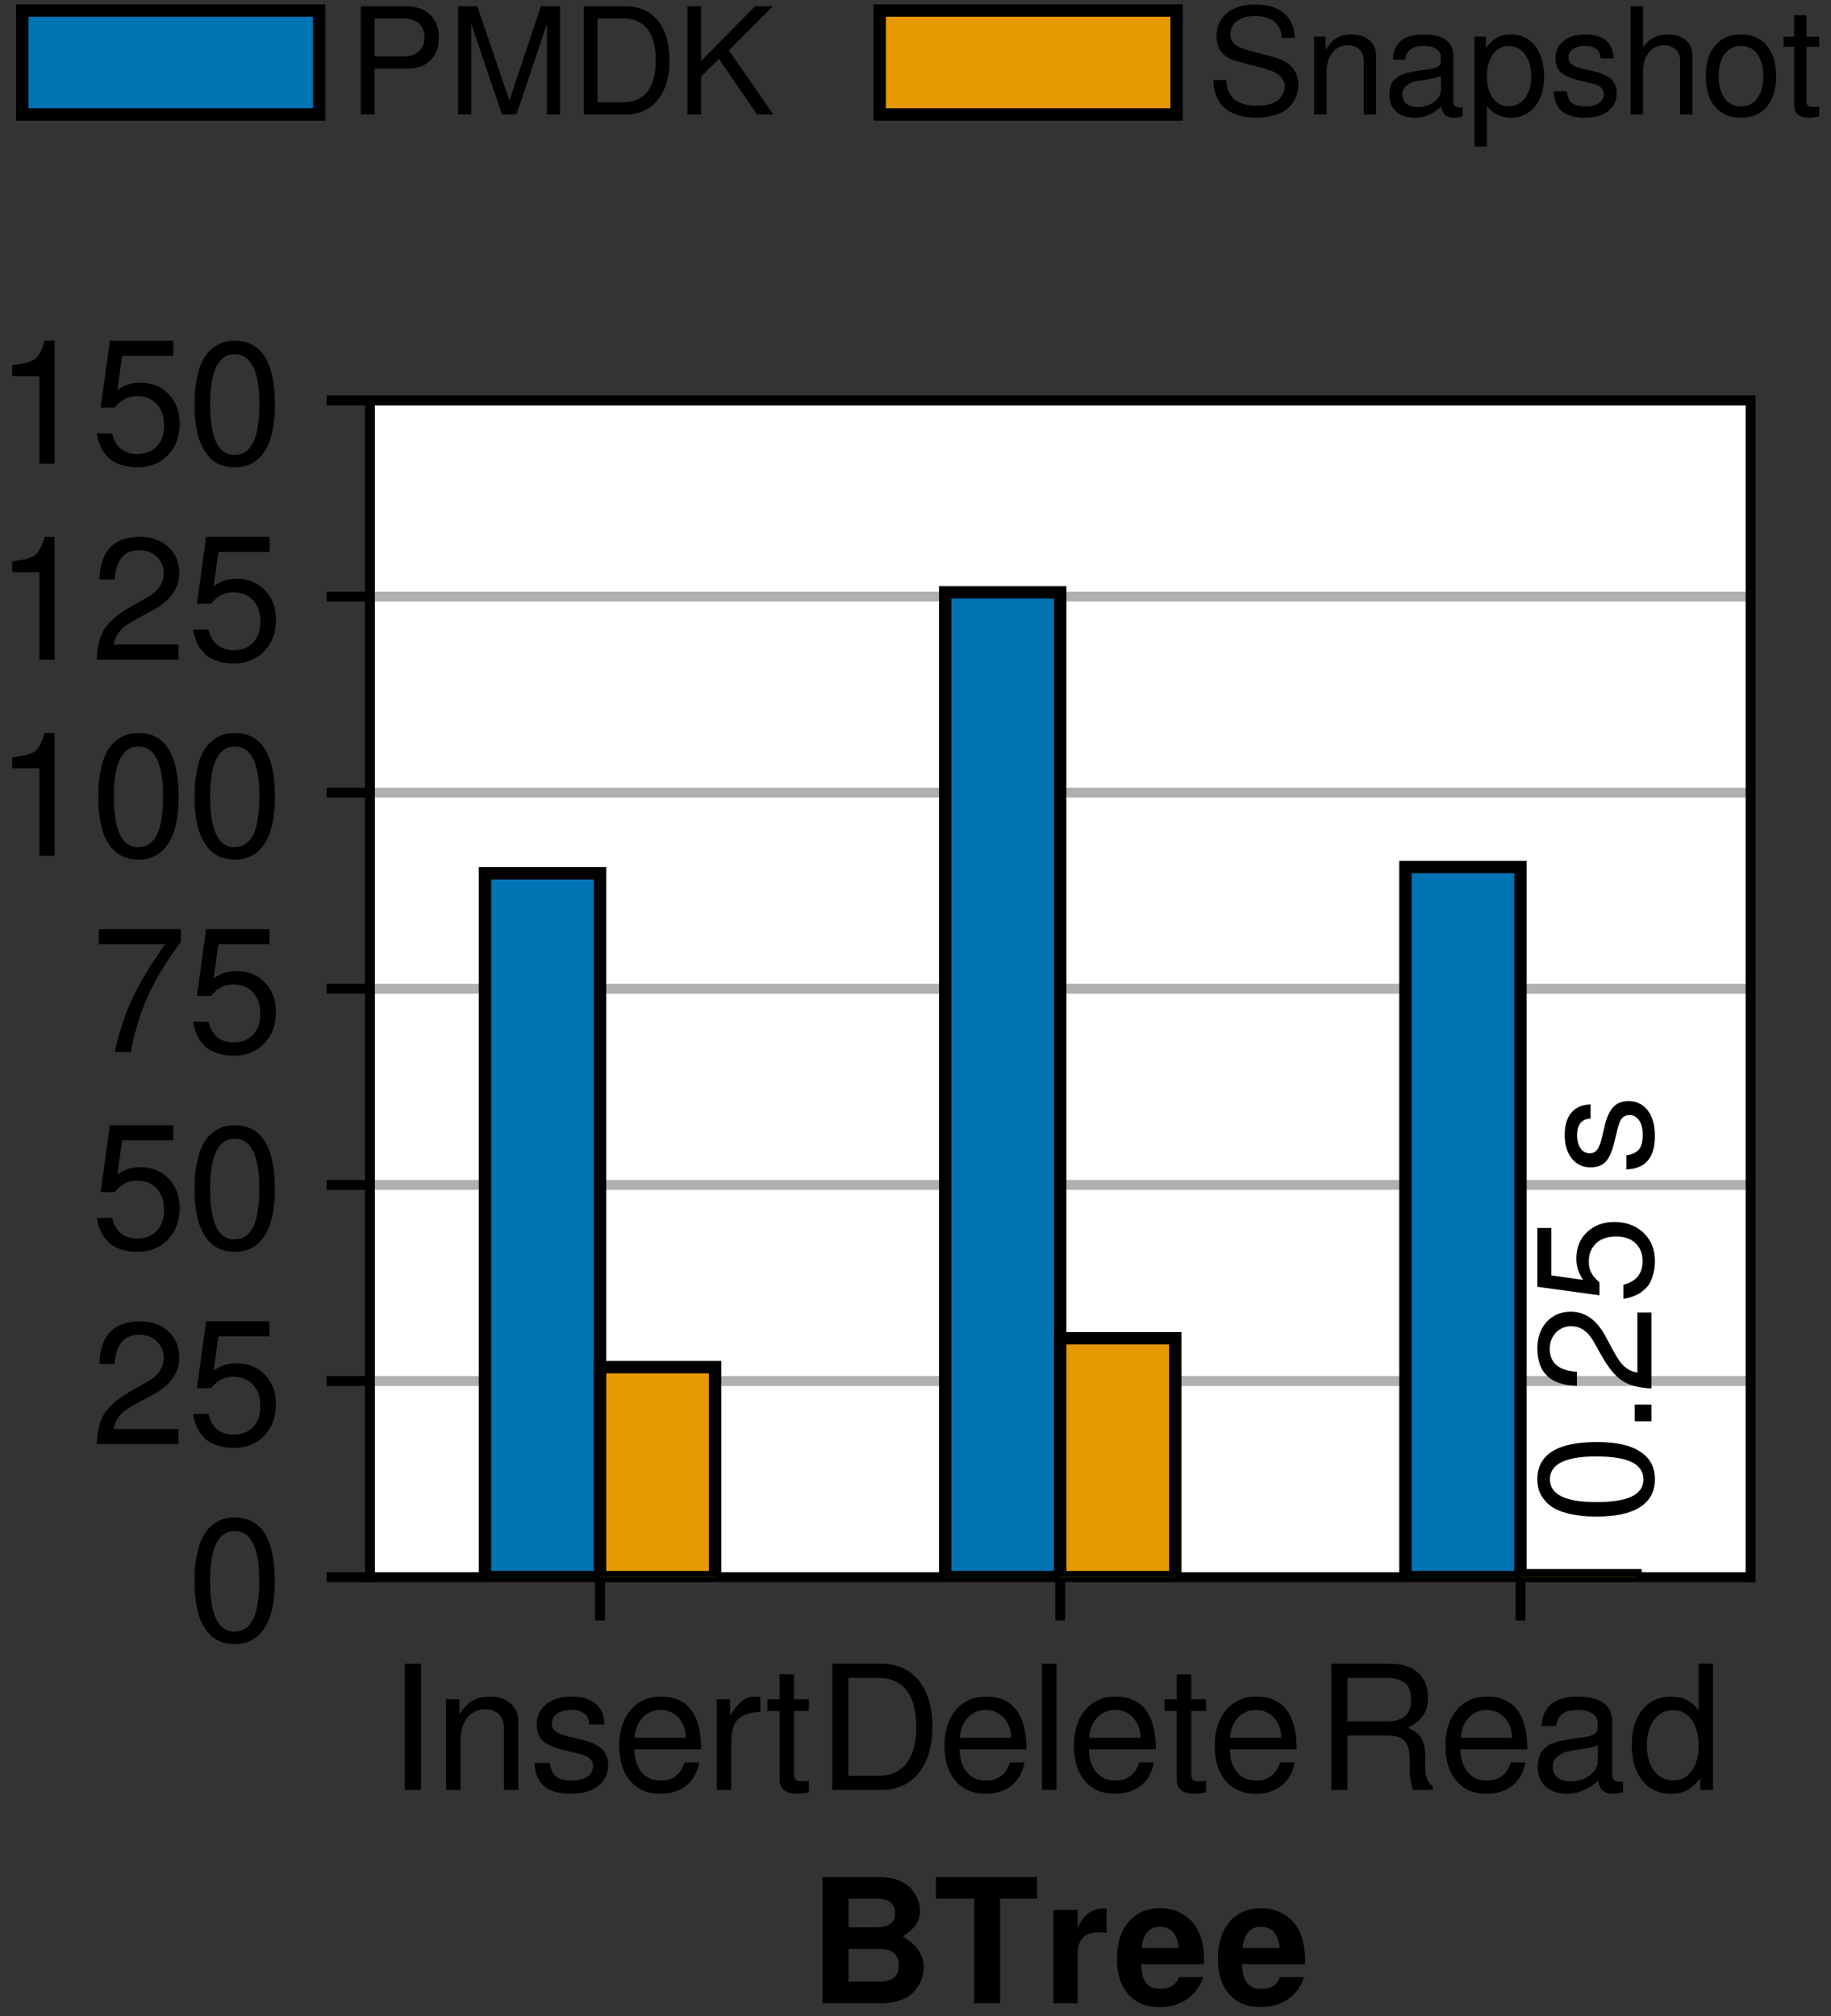 <?xml version="1.0" encoding="UTF-8"?>
<svg xmlns="http://www.w3.org/2000/svg" xmlns:xlink="http://www.w3.org/1999/xlink" width="148pt" height="163pt" viewBox="0 0 148 163" version="1.1">
<rect x="0" y="0" width="148" height="163" fill="#333333" stroke="none"/>
<defs>
<g>
<symbol overflow="visible" id="glyph0-0">
<path style="stroke:none;" d="M 2.715 -10.207 L 2.715 0 L 1.398 0 L 1.398 -10.207 Z M 2.715 -10.207 "/>
</symbol>
<symbol overflow="visible" id="glyph0-1">
<path style="stroke:none;" d="M 0.84 -7.336 L 1.918 -7.336 L 1.918 -6.105 C 2.238 -6.609 2.59 -6.984 2.969 -7.211 C 3.348 -7.434 3.809 -7.547 4.355 -7.547 C 5.055 -7.547 5.629 -7.363 6.047 -7 C 6.469 -6.637 6.68 -6.145 6.68 -5.543 L 6.68 0 L 5.516 0 L 5.516 -5.082 C 5.516 -5.516 5.375 -5.867 5.109 -6.133 C 4.828 -6.383 4.465 -6.523 4.004 -6.523 C 3.402 -6.523 2.926 -6.285 2.562 -5.84 C 2.199 -5.391 2.016 -4.789 2.016 -4.047 L 2.016 0 L 0.84 0 Z M 0.84 -7.336 "/>
</symbol>
<symbol overflow="visible" id="glyph0-2">
<path style="stroke:none;" d="M 1.707 -2.184 C 1.766 -1.734 1.902 -1.387 2.156 -1.133 C 2.406 -0.883 2.855 -0.758 3.5 -0.758 C 4.004 -0.758 4.426 -0.855 4.73 -1.062 C 5.039 -1.273 5.207 -1.555 5.207 -1.902 C 5.207 -2.172 5.109 -2.379 4.941 -2.547 C 4.762 -2.703 4.465 -2.828 4.074 -2.926 L 2.98 -3.191 C 2.113 -3.387 1.496 -3.652 1.16 -3.961 C 0.824 -4.27 0.656 -4.719 0.656 -5.305 C 0.656 -5.977 0.91 -6.523 1.43 -6.93 C 1.934 -7.336 2.617 -7.547 3.473 -7.547 C 4.312 -7.547 4.969 -7.352 5.434 -6.957 C 5.879 -6.566 6.117 -6.008 6.133 -5.293 L 4.898 -5.293 C 4.871 -6.074 4.383 -6.469 3.43 -6.469 C 2.953 -6.469 2.574 -6.355 2.297 -6.16 C 2.016 -5.965 1.875 -5.699 1.875 -5.363 C 1.875 -5.098 1.973 -4.887 2.199 -4.719 C 2.406 -4.551 2.758 -4.426 3.234 -4.312 L 4.355 -4.047 C 5.082 -3.863 5.602 -3.613 5.938 -3.289 C 6.258 -2.969 6.426 -2.535 6.426 -2.004 C 6.426 -1.289 6.145 -0.727 5.602 -0.309 C 5.055 0.098 4.324 0.309 3.402 0.309 C 1.496 0.309 0.531 -0.52 0.477 -2.184 Z M 1.707 -2.184 "/>
</symbol>
<symbol overflow="visible" id="glyph0-3">
<path style="stroke:none;" d="M 7.043 -3.277 L 1.637 -3.277 C 1.652 -2.508 1.848 -1.891 2.227 -1.441 C 2.605 -0.98 3.121 -0.758 3.793 -0.758 C 4.746 -0.758 5.375 -1.246 5.711 -2.227 L 6.887 -2.227 C 6.734 -1.414 6.383 -0.797 5.84 -0.352 C 5.277 0.086 4.594 0.309 3.754 0.309 C 2.715 0.309 1.902 -0.027 1.316 -0.727 C 0.715 -1.414 0.422 -2.367 0.422 -3.57 C 0.422 -4.773 0.715 -5.727 1.328 -6.453 C 1.945 -7.184 2.758 -7.547 3.781 -7.547 C 5.949 -7.547 7.043 -6.117 7.043 -3.277 Z M 1.664 -4.227 L 5.797 -4.227 C 5.797 -4.859 5.602 -5.391 5.223 -5.824 C 4.828 -6.242 4.355 -6.469 3.766 -6.469 C 3.18 -6.469 2.688 -6.258 2.309 -5.852 C 1.918 -5.445 1.707 -4.898 1.664 -4.227 Z M 1.664 -4.227 "/>
</symbol>
<symbol overflow="visible" id="glyph0-4">
<path style="stroke:none;" d="M 4.367 -6.312 C 3.586 -6.285 2.996 -6.105 2.605 -5.77 C 2.211 -5.418 2.016 -4.762 2.016 -3.809 L 2.016 0 L 0.84 0 L 0.84 -7.336 L 1.918 -7.336 L 1.918 -6.008 C 2.254 -6.551 2.574 -6.945 2.883 -7.184 C 3.191 -7.422 3.543 -7.547 3.922 -7.547 C 4.02 -7.547 4.172 -7.531 4.367 -7.504 Z M 4.367 -6.312 "/>
</symbol>
<symbol overflow="visible" id="glyph0-5">
<path style="stroke:none;" d="M 3.641 -7.336 L 3.641 -6.383 L 2.438 -6.383 L 2.438 -1.359 C 2.438 -1.094 2.477 -0.91 2.562 -0.824 C 2.645 -0.742 2.828 -0.699 3.078 -0.699 C 3.305 -0.699 3.5 -0.715 3.641 -0.758 L 3.641 0.211 C 3.277 0.266 2.953 0.309 2.688 0.309 C 2.227 0.309 1.875 0.211 1.637 0.016 C 1.387 -0.184 1.273 -0.461 1.273 -0.84 L 1.273 -6.383 L 0.281 -6.383 L 0.281 -7.336 L 1.273 -7.336 L 1.273 -9.352 L 2.438 -9.352 L 2.438 -7.336 Z M 3.641 -7.336 "/>
</symbol>
<symbol overflow="visible" id="glyph0-6">
<path style="stroke:none;" d="M 1.121 0 L 1.121 -10.207 L 5.055 -10.207 C 6.344 -10.207 7.363 -9.742 8.105 -8.848 C 8.836 -7.938 9.211 -6.691 9.211 -5.109 C 9.211 -3.516 8.836 -2.27 8.094 -1.359 C 7.352 -0.449 6.344 0 5.055 0 Z M 2.422 -1.148 L 4.828 -1.148 C 5.84 -1.148 6.594 -1.484 7.125 -2.156 C 7.645 -2.828 7.91 -3.809 7.91 -5.098 C 7.91 -6.383 7.645 -7.379 7.125 -8.051 C 6.594 -8.723 5.84 -9.059 4.828 -9.059 L 2.422 -9.059 Z M 2.422 -1.148 "/>
</symbol>
<symbol overflow="visible" id="glyph0-7">
<path style="stroke:none;" d="M 2.016 -10.207 L 2.016 0 L 0.84 0 L 0.84 -10.207 Z M 2.016 -10.207 "/>
</symbol>
<symbol overflow="visible" id="glyph0-8">
<path style="stroke:none;" d="M 7.32 -5.039 C 7.617 -4.898 7.867 -4.746 8.062 -4.578 C 8.262 -4.395 8.414 -4.199 8.496 -3.977 C 8.582 -3.754 8.652 -3.543 8.68 -3.348 C 8.707 -3.148 8.723 -2.91 8.723 -2.645 C 8.723 -2.562 8.707 -2.438 8.707 -2.281 C 8.707 -2.113 8.707 -2.004 8.707 -1.934 C 8.707 -1.539 8.75 -1.219 8.836 -0.965 C 8.918 -0.699 9.07 -0.488 9.324 -0.32 L 9.324 0 L 7.742 0 C 7.547 -0.422 7.461 -0.98 7.461 -1.664 L 7.461 -2.574 C 7.461 -3.191 7.32 -3.652 7.055 -3.949 C 6.777 -4.242 6.355 -4.395 5.781 -4.395 L 2.422 -4.395 L 2.422 0 L 1.121 0 L 1.121 -10.207 L 5.824 -10.207 C 6.816 -10.207 7.59 -9.969 8.121 -9.492 C 8.652 -9.016 8.934 -8.344 8.934 -7.477 C 8.934 -6.887 8.805 -6.41 8.555 -6.035 C 8.301 -5.641 7.883 -5.32 7.32 -5.039 Z M 7.574 -7.293 C 7.574 -7.965 7.391 -8.43 7.043 -8.68 C 6.68 -8.934 6.188 -9.059 5.57 -9.059 L 2.422 -9.059 L 2.422 -5.543 L 5.57 -5.543 C 6.258 -5.543 6.762 -5.684 7.086 -5.965 C 7.406 -6.242 7.574 -6.68 7.574 -7.293 Z M 7.574 -7.293 "/>
</symbol>
<symbol overflow="visible" id="glyph0-9">
<path style="stroke:none;" d="M 0.742 -5.164 C 0.797 -6.746 1.777 -7.547 3.684 -7.547 C 4.578 -7.547 5.266 -7.363 5.738 -7.027 C 6.203 -6.691 6.441 -6.188 6.441 -5.543 L 6.441 -1.23 C 6.441 -0.84 6.648 -0.656 7.07 -0.656 C 7.152 -0.656 7.238 -0.656 7.32 -0.688 L 7.32 0.184 C 6.984 0.266 6.719 0.309 6.523 0.309 C 6.145 0.309 5.867 0.223 5.672 0.055 C 5.473 -0.113 5.363 -0.379 5.32 -0.758 C 4.535 -0.043 3.695 0.309 2.828 0.309 C 2.086 0.309 1.496 0.113 1.062 -0.266 C 0.629 -0.656 0.422 -1.176 0.422 -1.848 C 0.422 -2.059 0.434 -2.254 0.477 -2.438 C 0.52 -2.605 0.559 -2.758 0.617 -2.898 C 0.672 -3.039 0.758 -3.164 0.895 -3.277 C 1.023 -3.387 1.133 -3.484 1.219 -3.57 C 1.301 -3.641 1.457 -3.711 1.664 -3.781 C 1.875 -3.852 2.043 -3.906 2.156 -3.934 C 2.27 -3.961 2.465 -4.004 2.742 -4.059 C 3.023 -4.102 3.219 -4.129 3.359 -4.156 C 3.484 -4.172 3.723 -4.199 4.059 -4.258 C 4.508 -4.312 4.828 -4.395 5.012 -4.523 C 5.18 -4.633 5.277 -4.816 5.277 -5.066 L 5.277 -5.375 C 5.277 -5.727 5.125 -5.992 4.844 -6.188 C 4.562 -6.371 4.156 -6.469 3.641 -6.469 C 3.094 -6.469 2.688 -6.355 2.406 -6.145 C 2.129 -5.938 1.961 -5.613 1.918 -5.164 Z M 3.078 -0.699 C 3.723 -0.699 4.242 -0.867 4.66 -1.203 C 5.066 -1.539 5.277 -1.918 5.277 -2.309 L 5.277 -3.625 C 5.039 -3.516 4.691 -3.414 4.215 -3.348 C 3.738 -3.262 3.332 -3.207 2.996 -3.148 C 2.645 -3.094 2.34 -2.953 2.059 -2.742 C 1.777 -2.535 1.637 -2.238 1.637 -1.875 C 1.637 -1.496 1.766 -1.203 2.016 -1.008 C 2.27 -0.797 2.617 -0.699 3.078 -0.699 Z M 3.078 -0.699 "/>
</symbol>
<symbol overflow="visible" id="glyph0-10">
<path style="stroke:none;" d="M 6.984 -10.207 L 6.984 0 L 5.949 0 L 5.949 -0.965 C 5.629 -0.504 5.277 -0.184 4.914 0.016 C 4.551 0.211 4.117 0.309 3.613 0.309 C 2.617 0.309 1.836 -0.043 1.273 -0.758 C 0.699 -1.457 0.422 -2.438 0.422 -3.684 C 0.422 -4.844 0.699 -5.781 1.273 -6.48 C 1.848 -7.184 2.617 -7.547 3.57 -7.547 C 4.578 -7.547 5.32 -7.168 5.824 -6.41 L 5.824 -10.207 Z M 3.766 -6.453 C 3.121 -6.453 2.617 -6.188 2.227 -5.672 C 1.836 -5.137 1.637 -4.453 1.637 -3.613 C 1.637 -2.742 1.836 -2.059 2.227 -1.539 C 2.617 -1.023 3.137 -0.77 3.781 -0.77 C 4.395 -0.77 4.887 -1.023 5.266 -1.539 C 5.629 -2.043 5.824 -2.73 5.824 -3.586 C 5.824 -4.453 5.629 -5.152 5.266 -5.672 C 4.887 -6.188 4.383 -6.453 3.766 -6.453 Z M 3.766 -6.453 "/>
</symbol>
<symbol overflow="visible" id="glyph0-11">
<path style="stroke:none;" d="M 0.602 -4.801 C 0.602 -5.629 0.672 -6.355 0.812 -7 C 0.953 -7.629 1.121 -8.121 1.344 -8.484 C 1.555 -8.848 1.805 -9.141 2.113 -9.367 C 2.406 -9.59 2.688 -9.73 2.969 -9.812 C 3.246 -9.883 3.543 -9.926 3.852 -9.926 C 6.008 -9.926 7.098 -8.191 7.098 -4.719 C 7.098 -3.078 6.816 -1.836 6.258 -0.98 C 5.699 -0.113 4.898 0.309 3.852 0.309 C 2.785 0.309 1.973 -0.125 1.43 -0.992 C 0.867 -1.863 0.602 -3.121 0.602 -4.801 Z M 5.84 -4.828 C 5.84 -7.488 5.164 -8.836 3.852 -8.836 C 2.52 -8.836 1.863 -7.477 1.863 -4.789 C 1.863 -2.059 2.508 -0.699 3.82 -0.699 C 4.508 -0.699 5.012 -1.035 5.348 -1.707 C 5.672 -2.379 5.84 -3.414 5.84 -4.828 Z M 5.84 -4.828 "/>
</symbol>
<symbol overflow="visible" id="glyph0-12">
<path style="stroke:none;" d="M 0.699 -6.48 C 0.758 -8.777 1.848 -9.926 3.977 -9.926 C 4.914 -9.926 5.684 -9.645 6.273 -9.113 C 6.859 -8.566 7.152 -7.867 7.152 -7.016 C 7.152 -5.781 6.453 -4.773 5.055 -4.02 L 3.652 -3.262 C 3.039 -2.926 2.605 -2.617 2.352 -2.309 C 2.086 -2.004 1.918 -1.637 1.863 -1.219 L 7.086 -1.219 L 7.086 0 L 0.477 0 C 0.531 -1.094 0.742 -1.934 1.133 -2.52 C 1.512 -3.109 2.227 -3.711 3.262 -4.297 L 4.551 -5.027 C 5.445 -5.531 5.895 -6.188 5.895 -6.984 C 5.895 -7.52 5.699 -7.953 5.336 -8.316 C 4.957 -8.664 4.492 -8.848 3.934 -8.848 C 2.688 -8.848 2.016 -8.051 1.934 -6.48 Z M 0.699 -6.48 "/>
</symbol>
<symbol overflow="visible" id="glyph0-13">
<path style="stroke:none;" d="M 6.664 -9.926 L 6.664 -8.707 L 2.535 -8.707 L 2.141 -5.938 C 2.688 -6.328 3.305 -6.539 3.977 -6.539 C 4.93 -6.539 5.699 -6.23 6.285 -5.613 C 6.875 -4.996 7.184 -4.215 7.184 -3.234 C 7.184 -2.184 6.859 -1.328 6.23 -0.672 C 5.586 -0.016 4.773 0.309 3.781 0.309 C 3.387 0.309 3.039 0.266 2.715 0.184 C 2.395 0.098 2.129 0 1.918 -0.113 C 1.707 -0.223 1.512 -0.363 1.344 -0.559 C 1.176 -0.758 1.035 -0.926 0.953 -1.062 C 0.867 -1.203 0.785 -1.387 0.699 -1.609 C 0.617 -1.836 0.574 -1.988 0.559 -2.07 C 0.531 -2.156 0.52 -2.27 0.488 -2.438 L 1.723 -2.438 C 2.004 -1.316 2.688 -0.77 3.754 -0.77 C 4.426 -0.77 4.941 -0.965 5.336 -1.387 C 5.727 -1.793 5.922 -2.352 5.922 -3.066 C 5.922 -3.793 5.727 -4.383 5.336 -4.801 C 4.941 -5.223 4.41 -5.445 3.754 -5.445 C 3.359 -5.445 3.039 -5.375 2.773 -5.234 C 2.492 -5.098 2.211 -4.859 1.934 -4.523 L 0.797 -4.523 L 1.539 -9.926 Z M 6.664 -9.926 "/>
</symbol>
<symbol overflow="visible" id="glyph0-14">
<path style="stroke:none;" d="M 7.281 -9.926 L 7.281 -8.891 C 6.16 -7.391 5.266 -5.938 4.621 -4.508 C 3.977 -3.078 3.516 -1.582 3.246 0 L 1.934 0 C 2.297 -1.625 2.773 -3.066 3.359 -4.312 C 3.934 -5.543 4.816 -7.016 6.008 -8.707 L 0.645 -8.707 L 0.645 -9.926 Z M 7.281 -9.926 "/>
</symbol>
<symbol overflow="visible" id="glyph0-15">
<path style="stroke:none;" d="M 3.625 -7.07 L 1.43 -7.07 L 1.43 -7.953 C 2.379 -8.062 2.996 -8.23 3.289 -8.457 C 3.57 -8.664 3.82 -9.156 4.047 -9.926 L 4.859 -9.926 L 4.859 0 L 3.625 0 Z M 3.625 -7.07 "/>
</symbol>
<symbol overflow="visible" id="glyph1-0">
<path style="stroke:none;" d="M 9.297 -2.941 C 9.297 -2.605 9.238 -2.27 9.129 -1.961 C 9.016 -1.637 8.836 -1.328 8.582 -1.023 C 8.328 -0.715 7.965 -0.461 7.477 -0.281 C 6.973 -0.086 6.383 0 5.711 0 L 1.121 0 L 1.121 -10.207 L 5.672 -10.207 C 6.301 -10.207 6.848 -10.109 7.309 -9.926 C 7.77 -9.73 8.121 -9.492 8.344 -9.199 C 8.566 -8.902 8.734 -8.625 8.848 -8.344 C 8.945 -8.062 9.004 -7.785 9.004 -7.52 C 9.004 -7.07 8.891 -6.691 8.68 -6.371 C 8.457 -6.047 8.105 -5.727 7.602 -5.418 C 8.723 -4.746 9.297 -3.922 9.297 -2.941 Z M 3.219 -8.457 L 3.219 -6.145 L 5.504 -6.145 C 6.48 -6.145 6.984 -6.523 6.984 -7.293 C 6.984 -8.062 6.48 -8.457 5.504 -8.457 Z M 3.219 -4.395 L 3.219 -1.75 L 5.727 -1.75 C 6.762 -1.75 7.281 -2.184 7.281 -3.066 C 7.281 -3.949 6.762 -4.395 5.727 -4.395 Z M 3.219 -4.395 "/>
</symbol>
<symbol overflow="visible" id="glyph1-1">
<path style="stroke:none;" d="M 5.613 -8.457 L 5.613 0 L 3.516 0 L 3.516 -8.457 L 0.422 -8.457 L 0.422 -10.207 L 8.598 -10.207 L 8.598 -8.457 Z M 5.613 -8.457 "/>
</symbol>
<symbol overflow="visible" id="glyph1-2">
<path style="stroke:none;" d="M 0.91 -7.559 L 2.871 -7.559 L 2.871 -6.074 C 3.066 -6.578 3.359 -6.984 3.738 -7.266 C 4.102 -7.547 4.523 -7.688 4.969 -7.688 C 5.055 -7.688 5.125 -7.672 5.207 -7.672 L 5.207 -5.684 C 4.969 -5.711 4.762 -5.738 4.594 -5.738 C 3.445 -5.738 2.871 -5.164 2.871 -4.02 L 2.871 0 L 0.91 0 Z M 0.91 -7.559 "/>
</symbol>
<symbol overflow="visible" id="glyph1-3">
<path style="stroke:none;" d="M 4.059 -7.688 C 4.383 -7.688 4.703 -7.645 5.012 -7.574 C 5.32 -7.488 5.629 -7.363 5.949 -7.168 C 6.273 -6.973 6.551 -6.719 6.789 -6.41 C 7.027 -6.105 7.223 -5.711 7.379 -5.207 C 7.52 -4.703 7.602 -4.145 7.602 -3.5 C 7.602 -3.387 7.59 -3.277 7.59 -3.164 L 2.52 -3.164 C 2.52 -2.871 2.547 -2.617 2.59 -2.406 C 2.633 -2.199 2.703 -1.988 2.812 -1.793 C 2.926 -1.598 3.078 -1.441 3.289 -1.328 C 3.5 -1.219 3.766 -1.176 4.09 -1.176 C 4.828 -1.176 5.336 -1.484 5.586 -2.129 L 7.52 -2.129 C 7.293 -1.371 6.875 -0.785 6.242 -0.352 C 5.602 0.086 4.859 0.309 4.02 0.309 C 2.941 0.309 2.102 -0.027 1.484 -0.727 C 0.867 -1.414 0.559 -2.367 0.559 -3.586 C 0.559 -4.844 0.867 -5.852 1.496 -6.578 C 2.113 -7.309 2.969 -7.688 4.059 -7.688 Z M 5.559 -4.465 C 5.504 -5.012 5.348 -5.434 5.098 -5.738 C 4.844 -6.035 4.48 -6.188 4.031 -6.188 C 3.164 -6.188 2.676 -5.613 2.547 -4.465 Z M 5.559 -4.465 "/>
</symbol>
<symbol overflow="visible" id="glyph2-0">
<path style="stroke:none;" d="M -4.461 -0.559 C -5.227 -0.559 -5.902 -0.625 -6.5 -0.754 C -7.086 -0.883 -7.539 -1.039 -7.879 -1.246 C -8.215 -1.441 -8.488 -1.676 -8.695 -1.965 C -8.906 -2.234 -9.035 -2.496 -9.113 -2.758 C -9.18 -3.016 -9.219 -3.289 -9.219 -3.574 C -9.219 -5.578 -7.605 -6.59 -4.383 -6.59 C -2.859 -6.59 -1.703 -6.332 -0.91 -5.812 C -0.105 -5.289 0.285 -4.551 0.285 -3.574 C 0.285 -2.586 -0.117 -1.832 -0.922 -1.324 C -1.73 -0.805 -2.898 -0.559 -4.461 -0.559 Z M -4.484 -5.422 C -6.953 -5.422 -8.203 -4.797 -8.203 -3.574 C -8.203 -2.34 -6.941 -1.73 -4.445 -1.73 C -1.91 -1.73 -0.648 -2.328 -0.648 -3.551 C -0.648 -4.188 -0.961 -4.652 -1.586 -4.965 C -2.211 -5.266 -3.172 -5.422 -4.484 -5.422 Z M -4.484 -5.422 "/>
</symbol>
<symbol overflow="visible" id="glyph2-1">
<path style="stroke:none;" d="M -1.352 -2.391 L 0 -2.391 L 0 -1.039 L -1.352 -1.039 Z M -1.352 -2.391 "/>
</symbol>
<symbol overflow="visible" id="glyph2-2">
<path style="stroke:none;" d="M -6.02 -0.648 C -8.152 -0.703 -9.219 -1.715 -9.219 -3.691 C -9.219 -4.562 -8.957 -5.277 -8.465 -5.824 C -7.957 -6.371 -7.305 -6.645 -6.512 -6.645 C -5.367 -6.645 -4.434 -5.992 -3.73 -4.691 L -3.027 -3.395 C -2.719 -2.82 -2.43 -2.418 -2.145 -2.184 C -1.859 -1.938 -1.52 -1.781 -1.133 -1.73 L -1.133 -6.578 L 0 -6.578 L 0 -0.441 C -1.016 -0.492 -1.793 -0.688 -2.34 -1.055 C -2.887 -1.402 -3.445 -2.066 -3.992 -3.027 L -4.668 -4.227 C -5.137 -5.059 -5.746 -5.473 -6.488 -5.473 C -6.98 -5.473 -7.383 -5.289 -7.723 -4.953 C -8.047 -4.602 -8.215 -4.172 -8.215 -3.652 C -8.215 -2.496 -7.477 -1.871 -6.02 -1.793 Z M -6.02 -0.648 "/>
</symbol>
<symbol overflow="visible" id="glyph2-3">
<path style="stroke:none;" d="M -9.219 -6.188 L -8.086 -6.188 L -8.086 -2.352 L -5.512 -1.988 C -5.875 -2.496 -6.07 -3.066 -6.07 -3.691 C -6.07 -4.574 -5.785 -5.289 -5.215 -5.836 C -4.641 -6.383 -3.914 -6.668 -3.004 -6.668 C -2.027 -6.668 -1.234 -6.371 -0.625 -5.785 C -0.012 -5.188 0.285 -4.434 0.285 -3.512 C 0.285 -3.145 0.246 -2.82 0.168 -2.523 C 0.09 -2.223 0 -1.977 -0.105 -1.781 C -0.207 -1.586 -0.34 -1.402 -0.52 -1.246 C -0.703 -1.094 -0.859 -0.961 -0.988 -0.883 C -1.117 -0.805 -1.285 -0.727 -1.496 -0.648 C -1.703 -0.57 -1.848 -0.531 -1.926 -0.52 C -2.004 -0.492 -2.105 -0.48 -2.262 -0.453 L -2.262 -1.598 C -1.223 -1.859 -0.715 -2.496 -0.715 -3.484 C -0.715 -4.109 -0.898 -4.59 -1.285 -4.953 C -1.664 -5.316 -2.184 -5.5 -2.848 -5.5 C -3.523 -5.5 -4.07 -5.316 -4.461 -4.953 C -4.848 -4.59 -5.059 -4.094 -5.059 -3.484 C -5.059 -3.121 -4.992 -2.82 -4.863 -2.574 C -4.73 -2.312 -4.512 -2.055 -4.199 -1.793 L -4.199 -0.742 L -9.219 -1.43 Z M -9.219 -6.188 "/>
</symbol>
<symbol overflow="visible" id="glyph2-4">
<path style="stroke:none;" d=""/>
</symbol>
<symbol overflow="visible" id="glyph2-5">
<path style="stroke:none;" d="M -2.027 -1.586 C -1.613 -1.637 -1.285 -1.77 -1.055 -2.004 C -0.82 -2.234 -0.703 -2.652 -0.703 -3.25 C -0.703 -3.719 -0.793 -4.109 -0.988 -4.395 C -1.184 -4.68 -1.441 -4.836 -1.77 -4.836 C -2.016 -4.836 -2.211 -4.746 -2.367 -4.59 C -2.508 -4.422 -2.625 -4.148 -2.719 -3.781 L -2.965 -2.77 C -3.145 -1.965 -3.395 -1.391 -3.68 -1.078 C -3.965 -0.766 -4.383 -0.609 -4.926 -0.609 C -5.551 -0.609 -6.059 -0.844 -6.434 -1.324 C -6.812 -1.793 -7.008 -2.43 -7.008 -3.223 C -7.008 -4.004 -6.824 -4.613 -6.461 -5.043 C -6.098 -5.461 -5.578 -5.68 -4.914 -5.695 L -4.914 -4.551 C -5.641 -4.523 -6.008 -4.07 -6.008 -3.184 C -6.008 -2.742 -5.902 -2.391 -5.719 -2.133 C -5.539 -1.871 -5.289 -1.742 -4.98 -1.742 C -4.73 -1.742 -4.535 -1.832 -4.383 -2.039 C -4.227 -2.234 -4.109 -2.562 -4.004 -3.004 L -3.758 -4.043 C -3.59 -4.719 -3.355 -5.199 -3.055 -5.512 C -2.758 -5.812 -2.352 -5.969 -1.859 -5.969 C -1.195 -5.969 -0.676 -5.707 -0.285 -5.199 C 0.09 -4.691 0.285 -4.016 0.285 -3.16 C 0.285 -1.391 -0.48 -0.492 -2.027 -0.441 Z M -2.027 -1.586 "/>
</symbol>
<symbol overflow="visible" id="glyph3-0">
<path style="stroke:none;" d="M 7.273 -6.18 C 7.273 -5.438 7.043 -4.836 6.59 -4.379 C 6.133 -3.926 5.543 -3.707 4.824 -3.707 L 2.074 -3.707 L 2.074 0 L 0.961 0 L 0.961 -8.746 L 4.57 -8.746 C 5.438 -8.746 6.098 -8.52 6.562 -8.074 C 7.031 -7.633 7.273 -6.996 7.273 -6.18 Z M 2.074 -4.691 L 4.402 -4.691 C 4.934 -4.691 5.352 -4.824 5.652 -5.102 C 5.953 -5.363 6.109 -5.746 6.109 -6.227 C 6.109 -6.707 5.953 -7.078 5.652 -7.355 C 5.352 -7.621 4.934 -7.766 4.402 -7.766 L 2.074 -7.766 Z M 2.074 -4.691 "/>
</symbol>
<symbol overflow="visible" id="glyph3-1">
<path style="stroke:none;" d="M 5.676 0 L 4.5 0 L 2.016 -7.332 L 2.016 0 L 0.961 0 L 0.961 -8.746 L 2.508 -8.746 L 5.102 -1.129 L 7.645 -8.746 L 9.191 -8.746 L 9.191 0 L 8.137 0 L 8.137 -7.332 Z M 5.676 0 "/>
</symbol>
<symbol overflow="visible" id="glyph3-2">
<path style="stroke:none;" d="M 0.961 0 L 0.961 -8.746 L 4.332 -8.746 C 5.438 -8.746 6.312 -8.352 6.949 -7.586 C 7.57 -6.805 7.895 -5.734 7.895 -4.379 C 7.895 -3.012 7.57 -1.945 6.938 -1.164 C 6.301 -0.383 5.438 0 4.332 0 Z M 2.074 -0.984 L 4.141 -0.984 C 5.004 -0.984 5.652 -1.273 6.109 -1.848 C 6.551 -2.426 6.781 -3.266 6.781 -4.367 C 6.781 -5.473 6.551 -6.324 6.109 -6.898 C 5.652 -7.477 5.004 -7.766 4.141 -7.766 L 2.074 -7.766 Z M 2.074 -0.984 "/>
</symbol>
<symbol overflow="visible" id="glyph3-3">
<path style="stroke:none;" d="M 2.074 -3.059 L 2.074 0 L 0.961 0 L 0.961 -8.746 L 2.074 -8.746 L 2.074 -4.32 L 6.434 -8.746 L 7.871 -8.746 L 4.309 -5.184 L 7.906 0 L 6.59 0 L 3.504 -4.488 Z M 2.074 -3.059 "/>
</symbol>
<symbol overflow="visible" id="glyph3-4">
<path style="stroke:none;" d="M 4.105 -0.707 C 4.547 -0.707 4.934 -0.758 5.242 -0.863 C 5.555 -0.961 5.785 -1.105 5.93 -1.273 C 6.07 -1.441 6.18 -1.598 6.238 -1.766 C 6.301 -1.934 6.336 -2.102 6.336 -2.293 C 6.336 -2.953 5.797 -3.422 4.727 -3.707 L 2.555 -4.285 C 1.402 -4.57 0.84 -5.258 0.84 -6.324 C 0.84 -7.117 1.117 -7.738 1.668 -8.195 C 2.219 -8.652 2.988 -8.891 3.949 -8.891 C 4.957 -8.891 5.734 -8.652 6.301 -8.172 C 6.852 -7.691 7.141 -7.031 7.152 -6.18 L 6.098 -6.18 C 6.086 -6.742 5.891 -7.176 5.52 -7.488 C 5.137 -7.801 4.609 -7.957 3.91 -7.957 C 3.312 -7.957 2.844 -7.812 2.484 -7.547 C 2.125 -7.273 1.957 -6.91 1.957 -6.48 C 1.957 -6.145 2.062 -5.879 2.281 -5.688 C 2.496 -5.496 2.867 -5.328 3.395 -5.184 L 5.594 -4.598 C 6.18 -4.43 6.637 -4.164 6.961 -3.781 C 7.285 -3.395 7.453 -2.93 7.453 -2.398 C 7.453 -2.16 7.414 -1.934 7.355 -1.703 C 7.297 -1.477 7.188 -1.234 7.031 -0.996 C 6.863 -0.758 6.66 -0.539 6.422 -0.359 C 6.168 -0.168 5.832 -0.023 5.426 0.086 C 5.016 0.203 4.547 0.266 4.031 0.266 C 3.695 0.266 3.383 0.227 3.086 0.18 C 2.785 0.133 2.484 0.035 2.172 -0.098 C 1.859 -0.227 1.586 -0.406 1.367 -0.625 C 1.141 -0.84 0.949 -1.141 0.805 -1.512 C 0.66 -1.871 0.574 -2.305 0.574 -2.785 L 1.633 -2.785 L 1.633 -2.723 C 1.633 -2.473 1.668 -2.242 1.738 -2.027 C 1.812 -1.812 1.945 -1.598 2.113 -1.391 C 2.281 -1.176 2.543 -1.008 2.879 -0.887 C 3.215 -0.77 3.625 -0.707 4.105 -0.707 Z M 4.105 -0.707 "/>
</symbol>
<symbol overflow="visible" id="glyph3-5">
<path style="stroke:none;" d="M 0.719 -6.289 L 1.645 -6.289 L 1.645 -5.23 C 1.922 -5.664 2.219 -5.988 2.543 -6.18 C 2.867 -6.371 3.266 -6.469 3.73 -6.469 C 4.332 -6.469 4.824 -6.312 5.184 -6 C 5.543 -5.688 5.723 -5.27 5.723 -4.754 L 5.723 0 L 4.727 0 L 4.727 -4.355 C 4.727 -4.727 4.609 -5.027 4.379 -5.258 C 4.141 -5.473 3.828 -5.594 3.434 -5.594 C 2.914 -5.594 2.508 -5.387 2.195 -5.004 C 1.883 -4.621 1.727 -4.105 1.727 -3.469 L 1.727 0 L 0.719 0 Z M 0.719 -6.289 "/>
</symbol>
<symbol overflow="visible" id="glyph3-6">
<path style="stroke:none;" d="M 0.637 -4.43 C 0.684 -5.785 1.523 -6.469 3.156 -6.469 C 3.926 -6.469 4.512 -6.312 4.922 -6.023 C 5.316 -5.734 5.52 -5.305 5.52 -4.754 L 5.52 -1.055 C 5.52 -0.719 5.699 -0.562 6.059 -0.562 C 6.133 -0.562 6.203 -0.562 6.277 -0.59 L 6.277 0.156 C 5.988 0.227 5.762 0.266 5.594 0.266 C 5.27 0.266 5.027 0.191 4.859 0.047 C 4.691 -0.098 4.598 -0.324 4.559 -0.648 C 3.887 -0.035 3.168 0.266 2.426 0.266 C 1.789 0.266 1.285 0.098 0.91 -0.227 C 0.539 -0.562 0.359 -1.008 0.359 -1.586 C 0.359 -1.766 0.371 -1.934 0.406 -2.09 C 0.445 -2.23 0.48 -2.363 0.527 -2.484 C 0.574 -2.605 0.648 -2.711 0.77 -2.809 C 0.875 -2.902 0.973 -2.988 1.043 -3.059 C 1.117 -3.121 1.246 -3.18 1.43 -3.238 C 1.609 -3.301 1.754 -3.348 1.848 -3.371 C 1.945 -3.395 2.113 -3.434 2.352 -3.48 C 2.594 -3.516 2.762 -3.539 2.879 -3.562 C 2.988 -3.574 3.191 -3.602 3.48 -3.648 C 3.863 -3.695 4.141 -3.77 4.297 -3.875 C 4.441 -3.973 4.523 -4.129 4.523 -4.344 L 4.523 -4.609 C 4.523 -4.906 4.391 -5.137 4.152 -5.305 C 3.91 -5.461 3.562 -5.543 3.121 -5.543 C 2.652 -5.543 2.305 -5.449 2.062 -5.27 C 1.824 -5.09 1.68 -4.812 1.645 -4.43 Z M 2.641 -0.602 C 3.191 -0.602 3.637 -0.742 3.996 -1.031 C 4.344 -1.32 4.523 -1.645 4.523 -1.98 L 4.523 -3.109 C 4.32 -3.012 4.02 -2.93 3.613 -2.867 C 3.203 -2.797 2.855 -2.746 2.566 -2.699 C 2.27 -2.652 2.004 -2.531 1.766 -2.352 C 1.523 -2.172 1.402 -1.922 1.402 -1.609 C 1.402 -1.285 1.512 -1.031 1.727 -0.863 C 1.945 -0.684 2.242 -0.602 2.641 -0.602 Z M 2.641 -0.602 "/>
</symbol>
<symbol overflow="visible" id="glyph3-7">
<path style="stroke:none;" d="M 0.719 2.605 L 0.719 -6.289 L 1.645 -6.289 L 1.645 -5.34 C 2.113 -6.086 2.785 -6.469 3.648 -6.469 C 4.477 -6.469 5.137 -6.156 5.617 -5.543 C 6.098 -4.922 6.348 -4.094 6.348 -3.035 C 6.348 -2.027 6.098 -1.234 5.605 -0.637 C 5.113 -0.035 4.465 0.266 3.66 0.266 C 2.879 0.266 2.23 -0.035 1.727 -0.66 L 1.727 2.605 Z M 3.48 -5.531 C 2.953 -5.531 2.52 -5.305 2.207 -4.859 C 1.883 -4.414 1.727 -3.828 1.727 -3.098 C 1.727 -2.352 1.883 -1.766 2.207 -1.32 C 2.52 -0.875 2.953 -0.66 3.48 -0.66 C 4.02 -0.66 4.465 -0.875 4.801 -1.32 C 5.137 -1.766 5.305 -2.34 5.305 -3.059 C 5.305 -3.805 5.137 -4.402 4.801 -4.859 C 4.465 -5.305 4.031 -5.531 3.48 -5.531 Z M 3.48 -5.531 "/>
</symbol>
<symbol overflow="visible" id="glyph3-8">
<path style="stroke:none;" d="M 1.465 -1.871 C 1.512 -1.488 1.633 -1.188 1.848 -0.973 C 2.062 -0.758 2.449 -0.648 3 -0.648 C 3.434 -0.648 3.793 -0.73 4.055 -0.91 C 4.32 -1.094 4.465 -1.332 4.465 -1.633 C 4.465 -1.859 4.379 -2.039 4.234 -2.184 C 4.078 -2.316 3.828 -2.426 3.492 -2.508 L 2.555 -2.734 C 1.812 -2.902 1.285 -3.133 0.996 -3.395 C 0.707 -3.66 0.562 -4.043 0.562 -4.547 C 0.562 -5.125 0.781 -5.594 1.223 -5.941 C 1.656 -6.289 2.242 -6.469 2.977 -6.469 C 3.695 -6.469 4.262 -6.301 4.656 -5.965 C 5.039 -5.629 5.242 -5.148 5.258 -4.535 L 4.199 -4.535 C 4.176 -5.207 3.758 -5.543 2.941 -5.543 C 2.531 -5.543 2.207 -5.449 1.969 -5.281 C 1.727 -5.113 1.609 -4.883 1.609 -4.598 C 1.609 -4.367 1.691 -4.188 1.883 -4.043 C 2.062 -3.898 2.363 -3.793 2.773 -3.695 L 3.73 -3.469 C 4.355 -3.312 4.801 -3.098 5.09 -2.82 C 5.363 -2.543 5.508 -2.172 5.508 -1.715 C 5.508 -1.105 5.27 -0.625 4.801 -0.266 C 4.332 0.086 3.707 0.266 2.914 0.266 C 1.285 0.266 0.457 -0.445 0.406 -1.871 Z M 1.465 -1.871 "/>
</symbol>
<symbol overflow="visible" id="glyph3-9">
<path style="stroke:none;" d="M 4.715 -4.355 C 4.715 -4.789 4.57 -5.113 4.309 -5.305 C 4.043 -5.496 3.742 -5.594 3.422 -5.594 C 2.902 -5.594 2.496 -5.387 2.184 -5.004 C 1.871 -4.621 1.715 -4.105 1.715 -3.469 L 1.715 0 L 0.719 0 L 0.719 -8.746 L 1.715 -8.746 L 1.715 -5.426 C 2.004 -5.809 2.305 -6.07 2.605 -6.227 C 2.902 -6.383 3.277 -6.469 3.73 -6.469 C 4.332 -6.469 4.812 -6.312 5.172 -6 C 5.531 -5.688 5.711 -5.281 5.711 -4.754 L 5.711 0 L 4.715 0 Z M 4.715 -4.355 "/>
</symbol>
<symbol overflow="visible" id="glyph3-10">
<path style="stroke:none;" d="M 3.191 -6.469 C 4.094 -6.469 4.789 -6.168 5.293 -5.566 C 5.797 -4.969 6.047 -4.129 6.047 -3.047 C 6.047 -2.016 5.785 -1.199 5.281 -0.613 C 4.777 -0.023 4.078 0.266 3.203 0.266 C 2.305 0.266 1.609 -0.023 1.105 -0.625 C 0.602 -1.211 0.359 -2.039 0.359 -3.098 C 0.359 -4.152 0.613 -4.969 1.117 -5.566 C 1.621 -6.168 2.305 -6.469 3.191 -6.469 Z M 3.203 -5.543 C 2.641 -5.543 2.195 -5.316 1.883 -4.883 C 1.559 -4.453 1.402 -3.852 1.402 -3.098 C 1.402 -2.328 1.559 -1.727 1.883 -1.297 C 2.195 -0.863 2.641 -0.648 3.203 -0.648 C 3.758 -0.648 4.188 -0.863 4.512 -1.297 C 4.836 -1.727 5.004 -2.316 5.004 -3.059 C 5.004 -3.828 4.836 -4.441 4.523 -4.883 C 4.211 -5.316 3.77 -5.543 3.203 -5.543 Z M 3.203 -5.543 "/>
</symbol>
<symbol overflow="visible" id="glyph3-11">
<path style="stroke:none;" d="M 3.121 -6.289 L 3.121 -5.473 L 2.09 -5.473 L 2.09 -1.164 C 2.09 -0.938 2.125 -0.781 2.195 -0.707 C 2.27 -0.637 2.426 -0.602 2.641 -0.602 C 2.832 -0.602 3 -0.613 3.121 -0.648 L 3.121 0.18 C 2.809 0.227 2.531 0.266 2.305 0.266 C 1.906 0.266 1.609 0.18 1.402 0.012 C 1.188 -0.156 1.094 -0.395 1.094 -0.719 L 1.094 -5.473 L 0.238 -5.473 L 0.238 -6.289 L 1.094 -6.289 L 1.094 -8.016 L 2.09 -8.016 L 2.09 -6.289 Z M 3.121 -6.289 "/>
</symbol>
</g>
<clipPath id="clip2">
  <path d="M 29.902 126 L 141.5 126 L 141.5 127.5 L 29.902 127.5 Z M 29.902 126 "/>
</clipPath>
<clipPath id="clip3">
  <path d="M 29.902 111 L 141.5 111 L 141.5 113 L 29.902 113 Z M 29.902 111 "/>
</clipPath>
<clipPath id="clip4">
  <path d="M 29.902 95 L 141.5 95 L 141.5 97 L 29.902 97 Z M 29.902 95 "/>
</clipPath>
<clipPath id="clip5">
  <path d="M 29.902 79 L 141.5 79 L 141.5 81 L 29.902 81 Z M 29.902 79 "/>
</clipPath>
<clipPath id="clip6">
  <path d="M 29.902 63 L 141.5 63 L 141.5 65 L 29.902 65 Z M 29.902 63 "/>
</clipPath>
<clipPath id="clip7">
  <path d="M 29.902 47 L 141.5 47 L 141.5 49 L 29.902 49 Z M 29.902 47 "/>
</clipPath>
<clipPath id="clip8">
  <path d="M 29.902 32.371 L 141.5 32.371 L 141.5 33 L 29.902 33 Z M 29.902 32.371 "/>
</clipPath>
<clipPath id="clip9">
  <path d="M 39 70 L 49 70 L 49 127.5 L 39 127.5 Z M 39 70 "/>
</clipPath>
<clipPath id="clip10">
  <path d="M 38 70 L 49 70 L 49 127.5 L 38 127.5 Z M 38 70 "/>
</clipPath>
<clipPath id="clip11">
  <path d="M 76 47 L 86 47 L 86 127.5 L 76 127.5 Z M 76 47 "/>
</clipPath>
<clipPath id="clip12">
  <path d="M 75 47 L 87 47 L 87 127.5 L 75 127.5 Z M 75 47 "/>
</clipPath>
<clipPath id="clip13">
  <path d="M 113 70 L 123 70 L 123 127.5 L 113 127.5 Z M 113 70 "/>
</clipPath>
<clipPath id="clip14">
  <path d="M 113 69 L 124 69 L 124 127.5 L 113 127.5 Z M 113 69 "/>
</clipPath>
<clipPath id="clip15">
  <path d="M 48 110 L 58 110 L 58 127.5 L 48 127.5 Z M 48 110 "/>
</clipPath>
<clipPath id="clip16">
  <path d="M 48 110 L 59 110 L 59 127.5 L 48 127.5 Z M 48 110 "/>
</clipPath>
<clipPath id="clip17">
  <path d="M 85 108 L 95 108 L 95 127.5 L 85 127.5 Z M 85 108 "/>
</clipPath>
<clipPath id="clip18">
  <path d="M 85 107 L 96 107 L 96 127.5 L 85 127.5 Z M 85 107 "/>
</clipPath>
<clipPath id="clip19">
  <path d="M 122 127 L 133 127 L 133 127.5 L 122 127.5 Z M 122 127 "/>
</clipPath>
<clipPath id="clip20">
  <path d="M 122 126 L 133 126 L 133 127.5 L 122 127.5 Z M 122 126 "/>
</clipPath>
<clipPath id="clip1">
  <rect x="0" y="0" width="148" height="163"/>
</clipPath>
<g id="surface49" clip-path="url(#clip1)">
<path style=" stroke:none;fill-rule:nonzero;fill:rgb(100%,100%,100%);fill-opacity:1;" d="M 29.902 127.5 L 141.5 127.5 L 141.5 32.371 L 29.902 32.371 Z M 29.902 127.5 "/>
<path style="fill:none;stroke-width:0.8;stroke-linecap:butt;stroke-linejoin:round;stroke:rgb(0%,0%,0%);stroke-opacity:1;stroke-miterlimit:10;" d="M 51.5 37.5 L 51.5 34 " transform="matrix(1,0,0,-1,-3,165)"/>
<g style="fill:rgb(0%,0%,0%);fill-opacity:1;">
  <use xlink:href="#glyph0-0" x="31.321" y="144.703"/>
  <use xlink:href="#glyph0-1" x="35.213" y="144.703"/>
  <use xlink:href="#glyph0-2" x="42.731" y="144.703"/>
  <use xlink:href="#glyph0-3" x="49.633" y="144.703"/>
  <use xlink:href="#glyph0-4" x="57.095" y="144.703"/>
  <use xlink:href="#glyph0-5" x="61.743" y="144.703"/>
</g>
<path style="fill:none;stroke-width:0.8;stroke-linecap:butt;stroke-linejoin:round;stroke:rgb(0%,0%,0%);stroke-opacity:1;stroke-miterlimit:10;" d="M 88.699 37.5 L 88.699 34 " transform="matrix(1,0,0,-1,-3,165)"/>
<g style="fill:rgb(0%,0%,0%);fill-opacity:1;">
  <use xlink:href="#glyph0-6" x="66.154" y="144.703"/>
  <use xlink:href="#glyph0-3" x="75.926" y="144.703"/>
  <use xlink:href="#glyph0-7" x="83.388" y="144.703"/>
  <use xlink:href="#glyph0-3" x="86.384" y="144.703"/>
  <use xlink:href="#glyph0-5" x="93.846" y="144.703"/>
  <use xlink:href="#glyph0-3" x="97.766" y="144.703"/>
</g>
<path style="fill:none;stroke-width:0.8;stroke-linecap:butt;stroke-linejoin:round;stroke:rgb(0%,0%,0%);stroke-opacity:1;stroke-miterlimit:10;" d="M 125.902 37.5 L 125.902 34 " transform="matrix(1,0,0,-1,-3,165)"/>
<g style="fill:rgb(0%,0%,0%);fill-opacity:1;">
  <use xlink:href="#glyph0-8" x="106.487" y="144.703"/>
  <use xlink:href="#glyph0-3" x="116.413" y="144.703"/>
  <use xlink:href="#glyph0-9" x="123.875" y="144.703"/>
  <use xlink:href="#glyph0-10" x="131.477" y="144.703"/>
</g>
<g style="fill:rgb(0%,0%,0%);fill-opacity:1;">
  <use xlink:href="#glyph1-0" x="65.365" y="161.953"/>
  <use xlink:href="#glyph1-1" x="75.221" y="161.953"/>
  <use xlink:href="#glyph1-2" x="84.237" y="161.953"/>
  <use xlink:href="#glyph1-3" x="89.725" y="161.953"/>
  <use xlink:href="#glyph1-3" x="97.887" y="161.953"/>
</g>
<g clip-path="url(#clip2)" clip-rule="nonzero">
<path style="fill:none;stroke-width:0.8;stroke-linecap:square;stroke-linejoin:round;stroke:rgb(69.019%,69.019%,69.019%);stroke-opacity:1;stroke-miterlimit:10;" d="M 32.902 37.5 L 144.5 37.5 " transform="matrix(1,0,0,-1,-3,165)"/>
</g>
<path style="fill:none;stroke-width:0.8;stroke-linecap:butt;stroke-linejoin:round;stroke:rgb(0%,0%,0%);stroke-opacity:1;stroke-miterlimit:10;" d="M 32.902 37.5 L 29.402 37.5 " transform="matrix(1,0,0,-1,-3,165)"/>
<g style="fill:rgb(0%,0%,0%);fill-opacity:1;">
  <use xlink:href="#glyph0-11" x="15.119" y="132.602"/>
</g>
<g clip-path="url(#clip3)" clip-rule="nonzero">
<path style="fill:none;stroke-width:0.8;stroke-linecap:square;stroke-linejoin:round;stroke:rgb(69.019%,69.019%,69.019%);stroke-opacity:1;stroke-miterlimit:10;" d="M 32.902 53.355 L 144.5 53.355 " transform="matrix(1,0,0,-1,-3,165)"/>
</g>
<path style="fill:none;stroke-width:0.8;stroke-linecap:butt;stroke-linejoin:round;stroke:rgb(0%,0%,0%);stroke-opacity:1;stroke-miterlimit:10;" d="M 32.902 53.355 L 29.402 53.355 " transform="matrix(1,0,0,-1,-3,165)"/>
<g style="fill:rgb(0%,0%,0%);fill-opacity:1;">
  <use xlink:href="#glyph0-12" x="7.338" y="116.747"/>
  <use xlink:href="#glyph0-13" x="15.122" y="116.747"/>
</g>
<g clip-path="url(#clip4)" clip-rule="nonzero">
<path style="fill:none;stroke-width:0.8;stroke-linecap:square;stroke-linejoin:round;stroke:rgb(69.019%,69.019%,69.019%);stroke-opacity:1;stroke-miterlimit:10;" d="M 32.902 69.211 L 144.5 69.211 " transform="matrix(1,0,0,-1,-3,165)"/>
</g>
<path style="fill:none;stroke-width:0.8;stroke-linecap:butt;stroke-linejoin:round;stroke:rgb(0%,0%,0%);stroke-opacity:1;stroke-miterlimit:10;" d="M 32.902 69.211 L 29.402 69.211 " transform="matrix(1,0,0,-1,-3,165)"/>
<g style="fill:rgb(0%,0%,0%);fill-opacity:1;">
  <use xlink:href="#glyph0-13" x="7.338" y="100.892"/>
  <use xlink:href="#glyph0-11" x="15.122" y="100.892"/>
</g>
<g clip-path="url(#clip5)" clip-rule="nonzero">
<path style="fill:none;stroke-width:0.8;stroke-linecap:square;stroke-linejoin:round;stroke:rgb(69.019%,69.019%,69.019%);stroke-opacity:1;stroke-miterlimit:10;" d="M 32.902 85.066 L 144.5 85.066 " transform="matrix(1,0,0,-1,-3,165)"/>
</g>
<path style="fill:none;stroke-width:0.8;stroke-linecap:butt;stroke-linejoin:round;stroke:rgb(0%,0%,0%);stroke-opacity:1;stroke-miterlimit:10;" d="M 32.902 85.066 L 29.402 85.066 " transform="matrix(1,0,0,-1,-3,165)"/>
<g style="fill:rgb(0%,0%,0%);fill-opacity:1;">
  <use xlink:href="#glyph0-14" x="7.338" y="85.037"/>
  <use xlink:href="#glyph0-13" x="15.122" y="85.037"/>
</g>
<g clip-path="url(#clip6)" clip-rule="nonzero">
<path style="fill:none;stroke-width:0.8;stroke-linecap:square;stroke-linejoin:round;stroke:rgb(69.019%,69.019%,69.019%);stroke-opacity:1;stroke-miterlimit:10;" d="M 32.902 100.922 L 144.5 100.922 " transform="matrix(1,0,0,-1,-3,165)"/>
</g>
<path style="fill:none;stroke-width:0.8;stroke-linecap:butt;stroke-linejoin:round;stroke:rgb(0%,0%,0%);stroke-opacity:1;stroke-miterlimit:10;" d="M 32.902 100.922 L 29.402 100.922 " transform="matrix(1,0,0,-1,-3,165)"/>
<g style="fill:rgb(0%,0%,0%);fill-opacity:1;">
  <use xlink:href="#glyph0-15" x="-0.443" y="69.182"/>
  <use xlink:href="#glyph0-11" x="7.341" y="69.182"/>
  <use xlink:href="#glyph0-11" x="15.125" y="69.182"/>
</g>
<g clip-path="url(#clip7)" clip-rule="nonzero">
<path style="fill:none;stroke-width:0.8;stroke-linecap:square;stroke-linejoin:round;stroke:rgb(69.019%,69.019%,69.019%);stroke-opacity:1;stroke-miterlimit:10;" d="M 32.902 116.773 L 144.5 116.773 " transform="matrix(1,0,0,-1,-3,165)"/>
</g>
<path style="fill:none;stroke-width:0.8;stroke-linecap:butt;stroke-linejoin:round;stroke:rgb(0%,0%,0%);stroke-opacity:1;stroke-miterlimit:10;" d="M 32.902 116.773 L 29.402 116.773 " transform="matrix(1,0,0,-1,-3,165)"/>
<g style="fill:rgb(0%,0%,0%);fill-opacity:1;">
  <use xlink:href="#glyph0-15" x="-0.443" y="53.327"/>
  <use xlink:href="#glyph0-12" x="7.341" y="53.327"/>
  <use xlink:href="#glyph0-13" x="15.125" y="53.327"/>
</g>
<g clip-path="url(#clip8)" clip-rule="nonzero">
<path style="fill:none;stroke-width:0.8;stroke-linecap:square;stroke-linejoin:round;stroke:rgb(69.019%,69.019%,69.019%);stroke-opacity:1;stroke-miterlimit:10;" d="M 32.902 132.629 L 144.5 132.629 " transform="matrix(1,0,0,-1,-3,165)"/>
</g>
<path style="fill:none;stroke-width:0.8;stroke-linecap:butt;stroke-linejoin:round;stroke:rgb(0%,0%,0%);stroke-opacity:1;stroke-miterlimit:10;" d="M 32.902 132.629 L 29.402 132.629 " transform="matrix(1,0,0,-1,-3,165)"/>
<g style="fill:rgb(0%,0%,0%);fill-opacity:1;">
  <use xlink:href="#glyph0-15" x="-0.443" y="37.472"/>
  <use xlink:href="#glyph0-13" x="7.341" y="37.472"/>
  <use xlink:href="#glyph0-11" x="15.125" y="37.472"/>
</g>
<path style="fill:none;stroke-width:0.8;stroke-linecap:square;stroke-linejoin:miter;stroke:rgb(0%,0%,0%);stroke-opacity:1;stroke-miterlimit:10;" d="M 32.902 37.5 L 32.902 132.629 " transform="matrix(1,0,0,-1,-3,165)"/>
<path style="fill:none;stroke-width:0.8;stroke-linecap:square;stroke-linejoin:miter;stroke:rgb(0%,0%,0%);stroke-opacity:1;stroke-miterlimit:10;" d="M 144.5 37.5 L 144.5 132.629 " transform="matrix(1,0,0,-1,-3,165)"/>
<path style="fill:none;stroke-width:0.8;stroke-linecap:square;stroke-linejoin:miter;stroke:rgb(0%,0%,0%);stroke-opacity:1;stroke-miterlimit:10;" d="M 32.902 37.5 L 144.5 37.5 " transform="matrix(1,0,0,-1,-3,165)"/>
<path style="fill:none;stroke-width:0.8;stroke-linecap:square;stroke-linejoin:miter;stroke:rgb(0%,0%,0%);stroke-opacity:1;stroke-miterlimit:10;" d="M 32.902 132.629 L 144.5 132.629 " transform="matrix(1,0,0,-1,-3,165)"/>
<g clip-path="url(#clip9)" clip-rule="nonzero">
<path style=" stroke:none;fill-rule:nonzero;fill:rgb(0%,45%,70%);fill-opacity:1;" d="M 39.199 127.5 L 48.5 127.5 L 48.5 70.594 L 39.199 70.594 Z M 39.199 127.5 "/>
</g>
<g clip-path="url(#clip10)" clip-rule="nonzero">
<path style="fill:none;stroke-width:1;stroke-linecap:butt;stroke-linejoin:miter;stroke:rgb(0%,0%,0%);stroke-opacity:1;stroke-miterlimit:10;" d="M 42.199 37.5 L 51.5 37.5 L 51.5 94.406 L 42.199 94.406 Z M 42.199 37.5 " transform="matrix(1,0,0,-1,-3,165)"/>
</g>
<g clip-path="url(#clip11)" clip-rule="nonzero">
<path style=" stroke:none;fill-rule:nonzero;fill:rgb(0%,45%,70%);fill-opacity:1;" d="M 76.402 127.5 L 85.699 127.5 L 85.699 47.887 L 76.402 47.887 Z M 76.402 127.5 "/>
</g>
<g clip-path="url(#clip12)" clip-rule="nonzero">
<path style="fill:none;stroke-width:1;stroke-linecap:butt;stroke-linejoin:miter;stroke:rgb(0%,0%,0%);stroke-opacity:1;stroke-miterlimit:10;" d="M 79.402 37.5 L 88.699 37.5 L 88.699 117.113 L 79.402 117.113 Z M 79.402 37.5 " transform="matrix(1,0,0,-1,-3,165)"/>
</g>
<g clip-path="url(#clip13)" clip-rule="nonzero">
<path style=" stroke:none;fill-rule:nonzero;fill:rgb(0%,45%,70%);fill-opacity:1;" d="M 113.602 127.5 L 122.902 127.5 L 122.902 70.094 L 113.602 70.094 Z M 113.602 127.5 "/>
</g>
<g clip-path="url(#clip14)" clip-rule="nonzero">
<path style="fill:none;stroke-width:1;stroke-linecap:butt;stroke-linejoin:miter;stroke:rgb(0%,0%,0%);stroke-opacity:1;stroke-miterlimit:10;" d="M 116.602 37.5 L 125.902 37.5 L 125.902 94.906 L 116.602 94.906 Z M 116.602 37.5 " transform="matrix(1,0,0,-1,-3,165)"/>
</g>
<g clip-path="url(#clip15)" clip-rule="nonzero">
<path style=" stroke:none;fill-rule:nonzero;fill:rgb(89.999%,59.999%,0%);fill-opacity:1;" d="M 48.5 127.5 L 57.801 127.5 L 57.801 110.523 L 48.5 110.523 Z M 48.5 127.5 "/>
</g>
<g clip-path="url(#clip16)" clip-rule="nonzero">
<path style="fill:none;stroke-width:1;stroke-linecap:butt;stroke-linejoin:miter;stroke:rgb(0%,0%,0%);stroke-opacity:1;stroke-miterlimit:10;" d="M 51.5 37.5 L 60.801 37.5 L 60.801 54.477 L 51.5 54.477 Z M 51.5 37.5 " transform="matrix(1,0,0,-1,-3,165)"/>
</g>
<g clip-path="url(#clip17)" clip-rule="nonzero">
<path style=" stroke:none;fill-rule:nonzero;fill:rgb(89.999%,59.999%,0%);fill-opacity:1;" d="M 85.699 127.5 L 95 127.5 L 95 108.188 L 85.699 108.188 Z M 85.699 127.5 "/>
</g>
<g clip-path="url(#clip18)" clip-rule="nonzero">
<path style="fill:none;stroke-width:1;stroke-linecap:butt;stroke-linejoin:miter;stroke:rgb(0%,0%,0%);stroke-opacity:1;stroke-miterlimit:10;" d="M 88.699 37.5 L 98 37.5 L 98 56.812 L 88.699 56.812 Z M 88.699 37.5 " transform="matrix(1,0,0,-1,-3,165)"/>
</g>
<g clip-path="url(#clip19)" clip-rule="nonzero">
<path style=" stroke:none;fill-rule:nonzero;fill:rgb(89.999%,59.999%,0%);fill-opacity:1;" d="M 122.902 127.5 L 132.199 127.5 L 132.199 127.344 L 122.902 127.344 Z M 122.902 127.5 "/>
</g>
<g clip-path="url(#clip20)" clip-rule="nonzero">
<path style="fill:none;stroke-width:1;stroke-linecap:butt;stroke-linejoin:miter;stroke:rgb(0%,0%,0%);stroke-opacity:1;stroke-miterlimit:10;" d="M 125.902 37.5 L 135.199 37.5 L 135.199 37.656 L 125.902 37.656 Z M 125.902 37.5 " transform="matrix(1,0,0,-1,-3,165)"/>
</g>
<g style="fill:rgb(0%,0%,0%);fill-opacity:1;">
  <use xlink:href="#glyph2-0" x="133.483" y="123.163"/>
  <use xlink:href="#glyph2-1" x="133.483" y="115.935"/>
  <use xlink:href="#glyph2-2" x="133.483" y="112.685"/>
  <use xlink:href="#glyph2-3" x="133.483" y="105.457"/>
  <use xlink:href="#glyph2-4" x="133.483" y="98.229"/>
  <use xlink:href="#glyph2-5" x="133.483" y="94.979"/>
</g>
<path style="fill-rule:nonzero;fill:rgb(0%,45%,70%);fill-opacity:1;stroke-width:1;stroke-linecap:butt;stroke-linejoin:miter;stroke:rgb(0%,0%,0%);stroke-opacity:1;stroke-miterlimit:10;" d="M 4.801 155.746 L 28.801 155.746 L 28.801 164.148 L 4.801 164.148 Z M 4.801 155.746 " transform="matrix(1,0,0,-1,-3,165)"/>
<g style="fill:rgb(0%,0%,0%);fill-opacity:1;">
  <use xlink:href="#glyph3-0" x="28.2" y="9.252"/>
  <use xlink:href="#glyph3-1" x="36.072" y="9.252"/>
  <use xlink:href="#glyph3-2" x="46.224" y="9.252"/>
  <use xlink:href="#glyph3-3" x="54.6" y="9.252"/>
</g>
<path style="fill-rule:nonzero;fill:rgb(89.999%,59.999%,0%);fill-opacity:1;stroke-width:1;stroke-linecap:butt;stroke-linejoin:miter;stroke:rgb(0%,0%,0%);stroke-opacity:1;stroke-miterlimit:10;" d="M 74.102 155.746 L 98.102 155.746 L 98.102 164.148 L 74.102 164.148 Z M 74.102 155.746 " transform="matrix(1,0,0,-1,-3,165)"/>
<g style="fill:rgb(0%,0%,0%);fill-opacity:1;">
  <use xlink:href="#glyph3-4" x="97.5" y="9.252"/>
  <use xlink:href="#glyph3-5" x="105.504" y="9.252"/>
  <use xlink:href="#glyph3-6" x="111.948" y="9.252"/>
  <use xlink:href="#glyph3-7" x="118.464" y="9.252"/>
  <use xlink:href="#glyph3-8" x="125.172" y="9.252"/>
  <use xlink:href="#glyph3-9" x="131.088" y="9.252"/>
  <use xlink:href="#glyph3-10" x="137.52" y="9.252"/>
  <use xlink:href="#glyph3-11" x="143.928" y="9.252"/>
</g>
</g>
</defs>
<g id="surface1">
<use xlink:href="#surface49"/>
</g>
</svg>
